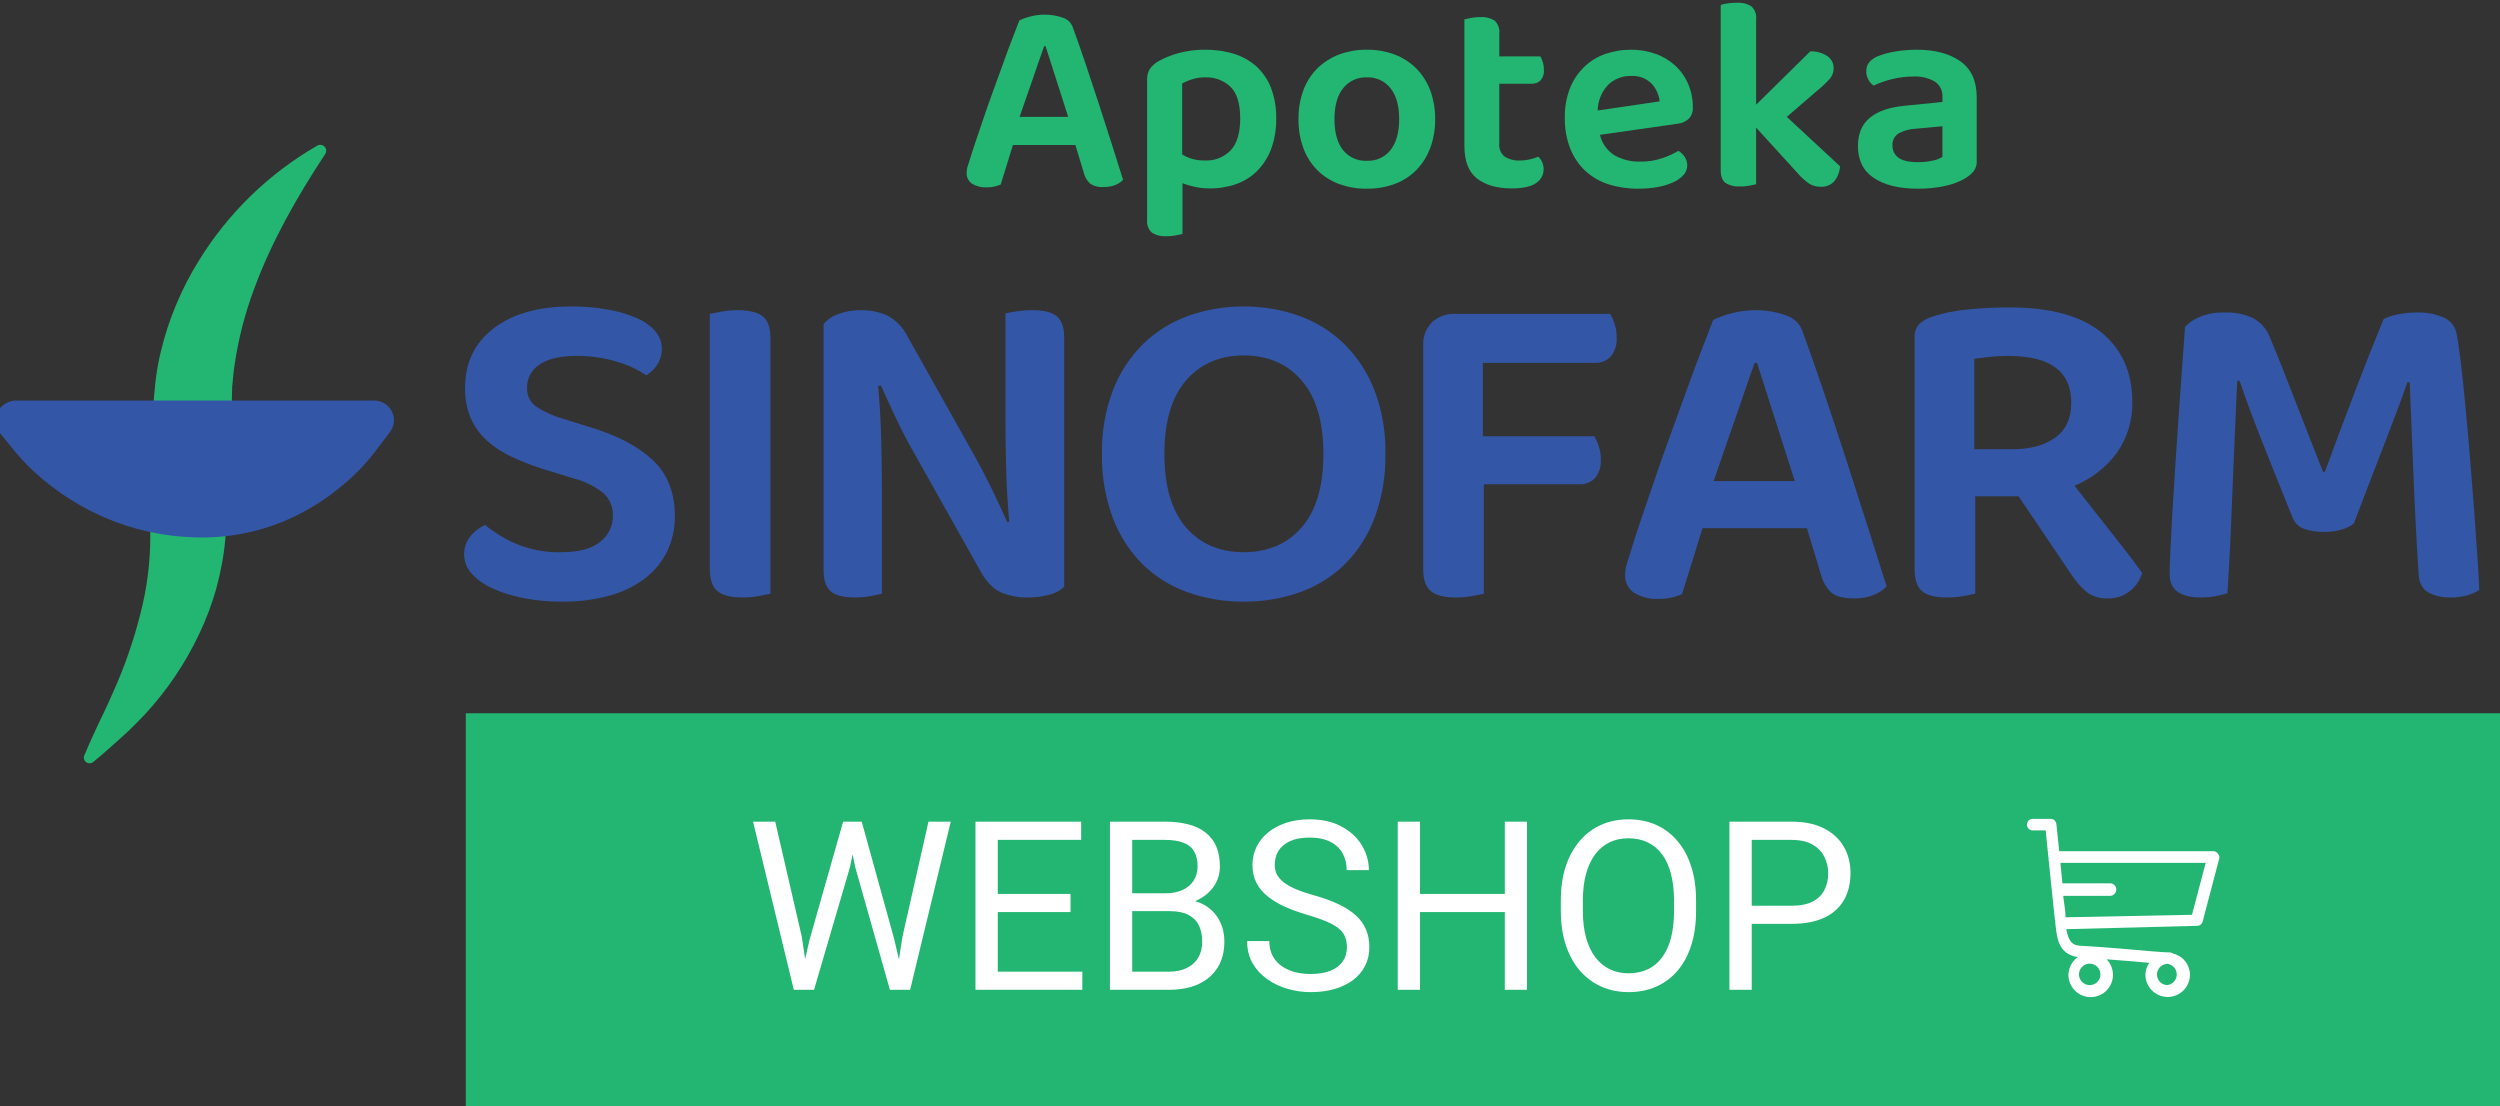 <svg width="687" height="304" viewBox="0 0 687 304" fill="none" xmlns="http://www.w3.org/2000/svg">
<rect x="0" y="0" width="687" height="304" fill="#333333" stroke="none"/>
<g clip-path="url(#clip0_242_22)">
<path fill-rule="evenodd" clip-rule="evenodd" d="M295.52 39.854H278.35C277.79 41.726 277.19 43.678 276.55 45.699C275.92 47.73 275.39 49.394 274.98 50.722C274.85 50.771 274.71 50.821 274.58 50.87C274.44 50.92 274.3 50.959 274.17 51.009C274.03 51.048 273.89 51.098 273.75 51.138C273.61 51.177 273.47 51.217 273.33 51.247C273.15 51.286 272.97 51.326 272.79 51.356C272.61 51.385 272.43 51.415 272.25 51.435C272.07 51.445 271.88 51.465 271.7 51.474C271.52 51.474 271.33 51.484 271.15 51.474C270.8 51.494 270.44 51.494 270.09 51.455C269.73 51.425 269.38 51.365 269.04 51.276C268.69 51.187 268.36 51.078 268.03 50.94C267.7 50.801 267.39 50.632 267.09 50.454C266.85 50.286 266.64 50.097 266.45 49.88C266.26 49.672 266.11 49.434 265.98 49.176C265.85 48.919 265.76 48.651 265.7 48.374C265.64 48.096 265.62 47.809 265.63 47.532C265.63 47.373 265.64 47.224 265.65 47.076C265.66 46.927 265.68 46.779 265.7 46.63C265.72 46.481 265.75 46.333 265.78 46.184C265.82 46.036 265.86 45.887 265.9 45.748C266.08 45.164 266.3 44.49 266.55 43.737C266.96 42.321 267.51 40.607 268.2 38.606C268.89 36.605 269.63 34.435 270.42 32.077C271.21 29.73 272.07 27.293 272.99 24.796C273.91 22.29 274.79 19.853 275.64 17.495C276.48 15.137 277.29 12.938 278.08 10.897C278.87 8.847 279.55 7.083 280.12 5.617C280.35 5.498 280.59 5.389 280.83 5.29C281.07 5.191 281.32 5.092 281.56 5.003C281.81 4.914 282.06 4.834 282.31 4.765C282.56 4.686 282.81 4.617 283.07 4.557C283.39 4.468 283.71 4.389 284.04 4.319C284.36 4.26 284.69 4.2 285.02 4.161C285.35 4.111 285.68 4.082 286.01 4.052C286.35 4.032 286.68 4.022 287.01 4.022C287.43 4.012 287.84 4.032 288.26 4.062C288.67 4.091 289.09 4.141 289.5 4.21C289.91 4.27 290.32 4.359 290.72 4.458C291.12 4.557 291.52 4.676 291.91 4.815C292.23 4.904 292.54 5.033 292.83 5.191C293.12 5.35 293.39 5.538 293.64 5.756C293.88 5.974 294.1 6.221 294.29 6.499C294.48 6.766 294.63 7.054 294.75 7.361C295.77 10.144 296.9 13.344 298.13 16.97C299.35 20.586 300.59 24.321 301.84 28.164C303.09 32.008 304.31 35.782 305.48 39.468C306.66 43.163 307.71 46.482 308.62 49.414C308.48 49.572 308.32 49.711 308.16 49.85C307.99 49.989 307.82 50.117 307.65 50.236C307.47 50.345 307.29 50.454 307.1 50.553C306.91 50.652 306.72 50.741 306.52 50.821C306.27 50.92 306.01 51.009 305.75 51.088C305.49 51.157 305.22 51.217 304.96 51.266C304.69 51.316 304.42 51.346 304.15 51.365C303.88 51.395 303.61 51.395 303.34 51.395C303 51.425 302.67 51.425 302.34 51.395C302.01 51.375 301.68 51.326 301.36 51.237C301.03 51.157 300.72 51.048 300.41 50.92C300.11 50.781 299.82 50.623 299.54 50.444C299.33 50.236 299.13 50.018 298.95 49.79C298.77 49.562 298.61 49.325 298.46 49.067C298.32 48.81 298.19 48.552 298.08 48.285C297.98 48.007 297.89 47.73 297.82 47.452L295.52 39.854ZM286.94 12.68C286.48 13.939 285.98 15.355 285.44 16.93C284.91 18.496 284.34 20.13 283.76 21.824C283.17 23.518 282.57 25.242 281.96 26.985C281.34 28.729 280.76 30.443 280.19 32.107H293.53L287.32 12.68H286.94Z" fill="#23B572"/>
<path fill-rule="evenodd" clip-rule="evenodd" d="M332.46 51.772C332.11 51.782 331.77 51.772 331.42 51.752C331.08 51.742 330.74 51.712 330.39 51.682C330.05 51.643 329.71 51.603 329.37 51.544C329.03 51.494 328.69 51.425 328.36 51.355C328.07 51.296 327.78 51.227 327.49 51.148C327.2 51.078 326.91 50.999 326.63 50.91C326.35 50.831 326.06 50.731 325.78 50.642C325.5 50.543 325.22 50.444 324.95 50.335V64.303C324.49 64.402 323.87 64.531 323.11 64.68C322.89 64.719 322.68 64.759 322.46 64.789C322.25 64.819 322.03 64.838 321.81 64.858C321.6 64.878 321.38 64.888 321.16 64.898C320.94 64.908 320.72 64.908 320.51 64.908C320.16 64.937 319.81 64.927 319.46 64.898C319.12 64.868 318.77 64.819 318.43 64.729C318.1 64.65 317.77 64.541 317.45 64.402C317.12 64.264 316.82 64.105 316.52 63.917C316.28 63.699 316.07 63.451 315.89 63.184C315.71 62.916 315.57 62.629 315.45 62.322C315.34 62.025 315.26 61.708 315.23 61.391C315.19 61.074 315.19 60.747 315.22 60.43V21.943C315.21 21.685 315.22 21.428 315.24 21.17C315.27 20.913 315.31 20.655 315.37 20.407C315.43 20.16 315.51 19.912 315.61 19.674C315.71 19.437 315.82 19.199 315.95 18.981C316.1 18.763 316.26 18.555 316.44 18.357C316.61 18.149 316.8 17.961 317 17.782C317.19 17.604 317.4 17.436 317.62 17.287C317.83 17.128 318.06 16.98 318.29 16.851C318.72 16.613 319.16 16.385 319.61 16.168C320.06 15.95 320.51 15.751 320.97 15.563C321.44 15.375 321.9 15.207 322.37 15.048C322.84 14.89 323.32 14.741 323.8 14.612C324.4 14.444 325.01 14.305 325.63 14.186C326.24 14.057 326.86 13.958 327.48 13.879C328.1 13.8 328.73 13.74 329.35 13.701C329.98 13.671 330.6 13.651 331.23 13.661C331.89 13.661 332.54 13.681 333.2 13.721C333.86 13.76 334.51 13.83 335.16 13.919C335.81 14.018 336.46 14.127 337.1 14.275C337.74 14.414 338.38 14.572 339.01 14.761C339.58 14.929 340.14 15.137 340.68 15.365C341.23 15.593 341.76 15.851 342.28 16.138C342.8 16.425 343.3 16.742 343.78 17.079C344.27 17.426 344.73 17.792 345.18 18.178C345.62 18.585 346.05 19.011 346.44 19.466C346.84 19.922 347.21 20.398 347.55 20.893C347.89 21.388 348.21 21.903 348.49 22.428C348.77 22.963 349.02 23.508 349.24 24.063C349.5 24.747 349.72 25.43 349.91 26.134C350.1 26.827 350.26 27.53 350.38 28.244C350.5 28.957 350.59 29.68 350.64 30.403C350.69 31.116 350.71 31.85 350.7 32.573C350.71 33.276 350.69 33.989 350.64 34.693C350.59 35.406 350.51 36.109 350.39 36.803C350.28 37.506 350.13 38.2 349.95 38.883C349.77 39.577 349.56 40.25 349.31 40.924C349.11 41.479 348.87 42.024 348.61 42.559C348.34 43.093 348.05 43.609 347.73 44.114C347.42 44.619 347.07 45.105 346.7 45.57C346.33 46.036 345.94 46.491 345.52 46.917C345.12 47.324 344.69 47.7 344.25 48.057C343.8 48.423 343.34 48.75 342.85 49.057C342.37 49.364 341.87 49.642 341.36 49.889C340.84 50.147 340.31 50.365 339.77 50.563C339.19 50.771 338.59 50.949 337.99 51.108C337.39 51.257 336.78 51.385 336.17 51.484C335.56 51.593 334.94 51.663 334.32 51.712C333.7 51.762 333.08 51.782 332.46 51.772ZM332.99 44.005C333.65 43.896 334.29 43.718 334.91 43.48C335.53 43.242 336.12 42.935 336.67 42.568C337.23 42.202 337.74 41.776 338.2 41.3C339.93 39.428 340.8 36.516 340.81 32.573C340.81 28.471 339.91 25.559 338.12 23.835C337.67 23.409 337.17 23.023 336.63 22.686C336.1 22.359 335.53 22.072 334.94 21.854C334.35 21.636 333.73 21.468 333.11 21.368C332.49 21.269 331.86 21.23 331.22 21.259C330.92 21.25 330.61 21.259 330.3 21.279C329.99 21.299 329.69 21.329 329.38 21.368C329.08 21.418 328.78 21.477 328.48 21.547C328.18 21.616 327.88 21.695 327.59 21.785C327.35 21.864 327.12 21.943 326.89 22.032C326.66 22.121 326.43 22.21 326.2 22.3C325.97 22.399 325.75 22.498 325.53 22.597C325.3 22.706 325.08 22.815 324.86 22.924V42.44C325.08 42.568 325.29 42.697 325.51 42.806C325.73 42.925 325.96 43.034 326.19 43.133C326.41 43.232 326.65 43.331 326.88 43.42C327.11 43.5 327.35 43.579 327.59 43.648C327.87 43.727 328.15 43.797 328.43 43.856C328.71 43.916 328.99 43.965 329.28 44.005C329.56 44.044 329.85 44.074 330.14 44.084C330.42 44.104 330.71 44.114 331 44.104C331.66 44.144 332.33 44.104 332.99 44.005Z" fill="#23B572"/>
<path fill-rule="evenodd" clip-rule="evenodd" d="M394.38 32.721C394.39 33.395 394.37 34.069 394.32 34.742C394.26 35.416 394.18 36.08 394.07 36.743C393.96 37.407 393.81 38.071 393.64 38.725C393.47 39.379 393.27 40.023 393.04 40.657C392.83 41.211 392.59 41.766 392.33 42.301C392.07 42.836 391.77 43.361 391.46 43.866C391.14 44.371 390.79 44.867 390.42 45.332C390.05 45.808 389.66 46.254 389.24 46.69C388.83 47.106 388.39 47.502 387.94 47.878C387.48 48.255 387 48.602 386.5 48.928C386.01 49.245 385.5 49.543 384.97 49.81C384.44 50.078 383.9 50.315 383.34 50.523C382.73 50.751 382.1 50.949 381.46 51.118C380.83 51.296 380.18 51.435 379.54 51.544C378.89 51.653 378.23 51.742 377.58 51.791C376.92 51.841 376.26 51.861 375.6 51.851C374.94 51.861 374.29 51.841 373.63 51.791C372.97 51.742 372.32 51.653 371.67 51.544C371.02 51.435 370.38 51.296 369.74 51.118C369.11 50.949 368.48 50.751 367.86 50.523C367.31 50.315 366.77 50.078 366.24 49.81C365.71 49.553 365.2 49.255 364.71 48.938C364.21 48.621 363.73 48.275 363.27 47.908C362.82 47.532 362.38 47.145 361.96 46.729C361.54 46.303 361.15 45.848 360.78 45.382C360.41 44.916 360.06 44.431 359.74 43.926C359.43 43.42 359.13 42.905 358.87 42.37C358.61 41.835 358.37 41.291 358.17 40.726C357.94 40.092 357.73 39.438 357.56 38.784C357.39 38.12 357.24 37.457 357.13 36.783C357.02 36.109 356.94 35.436 356.89 34.762C356.84 34.079 356.82 33.395 356.83 32.721C356.82 32.048 356.84 31.374 356.89 30.701C356.94 30.027 357.02 29.353 357.14 28.689C357.25 28.026 357.39 27.372 357.56 26.718C357.74 26.064 357.94 25.42 358.17 24.786C358.37 24.222 358.61 23.677 358.88 23.142C359.14 22.607 359.44 22.082 359.76 21.586C360.08 21.081 360.43 20.596 360.8 20.12C361.18 19.655 361.58 19.209 362 18.793C362.42 18.377 362.87 17.98 363.33 17.614C363.79 17.247 364.27 16.901 364.77 16.584C365.27 16.267 365.79 15.969 366.31 15.702C366.84 15.434 367.39 15.197 367.94 14.989C368.55 14.761 369.17 14.563 369.8 14.394C370.43 14.226 371.07 14.087 371.71 13.968C372.35 13.859 373 13.78 373.65 13.73C374.3 13.681 374.95 13.651 375.6 13.661C376.25 13.651 376.91 13.681 377.56 13.73C378.21 13.78 378.85 13.859 379.5 13.968C380.14 14.087 380.78 14.226 381.41 14.394C382.03 14.563 382.66 14.761 383.27 14.989C383.82 15.207 384.37 15.444 384.9 15.712C385.43 15.979 385.94 16.276 386.44 16.593C386.94 16.921 387.42 17.267 387.88 17.634C388.35 18.01 388.79 18.406 389.21 18.823C389.63 19.258 390.03 19.704 390.4 20.18C390.77 20.645 391.12 21.141 391.44 21.646C391.77 22.151 392.06 22.676 392.33 23.211C392.59 23.746 392.83 24.301 393.04 24.866C393.27 25.49 393.47 26.124 393.64 26.777C393.81 27.421 393.95 28.075 394.07 28.729C394.18 29.393 394.26 30.056 394.31 30.72C394.37 31.384 394.39 32.048 394.38 32.721ZM373.75 21.398C373.14 21.517 372.54 21.715 371.98 21.973C371.41 22.23 370.88 22.557 370.39 22.944C369.91 23.33 369.47 23.766 369.09 24.251C367.5 26.252 366.71 29.076 366.71 32.721C366.71 36.416 367.49 39.25 369.05 41.221C369.44 41.707 369.88 42.152 370.37 42.529C370.86 42.915 371.39 43.232 371.96 43.49C372.53 43.747 373.13 43.936 373.74 44.054C374.35 44.173 374.98 44.213 375.6 44.183C376.23 44.213 376.85 44.163 377.47 44.045C378.08 43.936 378.68 43.737 379.25 43.48C379.82 43.222 380.35 42.895 380.84 42.509C381.33 42.123 381.77 41.677 382.15 41.182C383.71 39.19 384.49 36.367 384.49 32.721C384.49 29.076 383.7 26.252 382.12 24.251C381.74 23.766 381.3 23.33 380.81 22.944C380.32 22.557 379.79 22.23 379.23 21.973C378.66 21.715 378.07 21.517 377.46 21.398C376.85 21.279 376.22 21.23 375.6 21.259C374.98 21.23 374.36 21.279 373.75 21.398Z" fill="#23B572"/>
<path d="M413.5 43.044C413.81 43.232 414.13 43.41 414.47 43.549C414.8 43.688 415.15 43.807 415.5 43.896C415.86 43.985 416.22 44.054 416.58 44.084C416.94 44.124 417.31 44.124 417.67 44.104C417.9 44.104 418.12 44.104 418.34 44.084C418.56 44.074 418.78 44.054 419 44.025C419.23 44.005 419.45 43.975 419.66 43.935C419.88 43.896 420.1 43.856 420.32 43.807C420.52 43.757 420.73 43.708 420.93 43.658C421.14 43.599 421.34 43.539 421.54 43.48C421.74 43.41 421.94 43.351 422.14 43.272C422.34 43.203 422.54 43.123 422.73 43.044C422.84 43.153 422.94 43.262 423.04 43.381C423.13 43.5 423.23 43.618 423.31 43.747C423.4 43.866 423.48 43.995 423.56 44.124C423.63 44.263 423.7 44.391 423.77 44.53C423.84 44.688 423.9 44.847 423.96 45.015C424.01 45.174 424.06 45.342 424.09 45.511C424.13 45.679 424.15 45.847 424.17 46.026C424.19 46.194 424.19 46.373 424.19 46.541C424.19 46.917 424.14 47.284 424.05 47.641C423.95 48.007 423.82 48.354 423.64 48.681C423.46 49.008 423.24 49.305 422.98 49.582C422.72 49.85 422.43 50.097 422.12 50.295C420.74 51.276 418.52 51.772 415.45 51.772C411.41 51.772 408.23 50.88 405.91 49.077C403.59 47.284 402.42 44.312 402.42 40.161V5.31C402.83 5.211 403.43 5.082 404.22 4.933C404.44 4.894 404.65 4.864 404.86 4.834C405.08 4.805 405.29 4.775 405.51 4.755C405.72 4.735 405.93 4.725 406.15 4.716C406.37 4.706 406.58 4.706 406.8 4.706C407.14 4.676 407.49 4.676 407.83 4.706C408.18 4.735 408.52 4.795 408.85 4.884C409.19 4.963 409.51 5.072 409.83 5.211C410.15 5.35 410.45 5.508 410.74 5.696C410.98 5.924 411.18 6.172 411.36 6.439C411.53 6.707 411.68 6.994 411.78 7.301C411.89 7.598 411.97 7.915 412.01 8.232C412.04 8.549 412.04 8.866 412.01 9.193V15.494H423.27C423.34 15.613 423.41 15.742 423.48 15.87C423.54 15.999 423.61 16.128 423.66 16.267C423.72 16.395 423.78 16.534 423.82 16.673C423.87 16.811 423.92 16.95 423.96 17.089C424.01 17.257 424.06 17.436 424.09 17.604C424.13 17.782 424.17 17.961 424.19 18.139C424.22 18.317 424.24 18.495 424.25 18.674C424.26 18.852 424.27 19.03 424.26 19.209C424.29 19.466 424.28 19.724 424.26 19.982C424.23 20.239 424.17 20.497 424.1 20.744C424.02 20.992 423.91 21.23 423.79 21.458C423.66 21.686 423.51 21.893 423.34 22.092C423.18 22.25 423.01 22.389 422.82 22.508C422.63 22.627 422.42 22.726 422.21 22.805C422 22.874 421.79 22.934 421.56 22.973C421.34 23.003 421.12 23.013 420.89 23.003H412V39.557C411.97 39.884 411.98 40.211 412.03 40.538C412.08 40.864 412.18 41.181 412.31 41.489C412.44 41.786 412.6 42.073 412.8 42.341C413 42.598 413.24 42.836 413.5 43.044Z" fill="#23B572"/>
<path fill-rule="evenodd" clip-rule="evenodd" d="M439.67 37.05C439.8 37.615 439.98 38.18 440.22 38.715C440.46 39.25 440.76 39.765 441.1 40.25C441.44 40.726 441.83 41.172 442.26 41.578C442.68 41.984 443.15 42.35 443.65 42.667C444.2 42.975 444.76 43.242 445.34 43.47C445.93 43.698 446.52 43.886 447.13 44.035C447.74 44.173 448.36 44.282 448.98 44.352C449.6 44.411 450.23 44.431 450.85 44.411C451.36 44.421 451.86 44.401 452.36 44.361C452.87 44.322 453.37 44.272 453.87 44.193C454.36 44.104 454.86 44.005 455.35 43.886C455.84 43.767 456.32 43.628 456.8 43.46C457.18 43.341 457.56 43.202 457.94 43.054C458.32 42.905 458.69 42.747 459.06 42.578C459.42 42.41 459.79 42.232 460.14 42.043C460.5 41.855 460.86 41.657 461.2 41.449C461.38 41.548 461.55 41.667 461.72 41.786C461.88 41.905 462.04 42.043 462.19 42.182C462.33 42.321 462.47 42.469 462.6 42.628C462.73 42.786 462.86 42.945 462.96 43.123C463.08 43.292 463.18 43.47 463.26 43.648C463.35 43.827 463.42 44.015 463.48 44.213C463.54 44.401 463.58 44.599 463.61 44.797C463.64 44.995 463.65 45.194 463.65 45.402C463.66 45.649 463.63 45.887 463.59 46.135C463.55 46.373 463.48 46.61 463.39 46.848C463.3 47.076 463.19 47.294 463.06 47.502C462.94 47.71 462.79 47.908 462.62 48.096C462.42 48.314 462.21 48.512 461.99 48.711C461.78 48.899 461.55 49.077 461.31 49.245C461.07 49.414 460.82 49.572 460.57 49.721C460.31 49.86 460.05 49.988 459.78 50.107C459.45 50.256 459.1 50.395 458.75 50.523C458.41 50.652 458.05 50.771 457.7 50.88C457.34 50.989 456.98 51.088 456.62 51.177C456.26 51.257 455.9 51.336 455.53 51.395C455.1 51.474 454.66 51.544 454.22 51.603C453.78 51.653 453.34 51.702 452.9 51.742C452.46 51.782 452.01 51.811 451.57 51.831C451.13 51.841 450.69 51.851 450.24 51.851C449.55 51.861 448.85 51.841 448.15 51.791C447.46 51.742 446.76 51.672 446.08 51.574C445.39 51.465 444.7 51.336 444.02 51.187C443.34 51.029 442.67 50.84 442 50.632C441.41 50.454 440.84 50.236 440.27 49.988C439.7 49.731 439.15 49.453 438.62 49.146C438.08 48.839 437.57 48.492 437.07 48.136C436.57 47.769 436.1 47.373 435.64 46.957C435.19 46.531 434.77 46.075 434.36 45.6C433.96 45.134 433.59 44.639 433.24 44.124C432.89 43.609 432.57 43.074 432.28 42.529C431.99 41.984 431.73 41.419 431.51 40.845C431.24 40.171 431.02 39.478 430.82 38.784C430.63 38.081 430.47 37.377 430.34 36.664C430.22 35.951 430.13 35.228 430.07 34.505C430.02 33.791 430 33.068 430.01 32.335C430 31.642 430.02 30.948 430.07 30.245C430.12 29.551 430.21 28.858 430.33 28.174C430.46 27.481 430.61 26.807 430.8 26.134C430.99 25.46 431.21 24.796 431.47 24.142C431.69 23.597 431.94 23.062 432.22 22.537C432.49 22.012 432.8 21.507 433.13 21.012C433.46 20.526 433.82 20.051 434.2 19.595C434.58 19.149 434.99 18.713 435.41 18.297C435.83 17.911 436.26 17.544 436.71 17.198C437.16 16.851 437.63 16.534 438.12 16.237C438.6 15.95 439.1 15.682 439.62 15.444C440.13 15.197 440.66 14.989 441.2 14.8C441.76 14.612 442.33 14.444 442.9 14.295C443.47 14.156 444.05 14.038 444.64 13.938C445.22 13.849 445.81 13.77 446.4 13.73C446.99 13.681 447.58 13.661 448.17 13.661C448.76 13.661 449.35 13.681 449.93 13.721C450.52 13.77 451.1 13.839 451.68 13.938C452.26 14.038 452.83 14.166 453.4 14.315C453.96 14.464 454.52 14.642 455.07 14.84C455.57 15.018 456.06 15.226 456.53 15.454C457.01 15.682 457.47 15.93 457.92 16.207C458.37 16.485 458.81 16.782 459.23 17.099C459.65 17.416 460.05 17.753 460.44 18.109C460.81 18.466 461.17 18.832 461.5 19.219C461.84 19.615 462.15 20.011 462.44 20.437C462.74 20.853 463.01 21.289 463.26 21.745C463.5 22.191 463.73 22.646 463.93 23.122C464.14 23.617 464.33 24.132 464.49 24.648C464.65 25.163 464.78 25.698 464.89 26.223C464.99 26.758 465.07 27.293 465.12 27.837C465.17 28.372 465.2 28.917 465.19 29.462C465.21 29.749 465.21 30.037 465.17 30.324C465.13 30.611 465.06 30.889 464.97 31.166C464.87 31.443 464.75 31.701 464.6 31.949C464.45 32.196 464.27 32.434 464.07 32.642C463.86 32.83 463.63 33.009 463.39 33.157C463.15 33.316 462.9 33.454 462.63 33.563C462.37 33.682 462.1 33.781 461.82 33.851C461.54 33.93 461.26 33.98 460.97 34.009L439.67 37.05ZM446.45 21.002C445.88 21.101 445.32 21.259 444.78 21.477C444.24 21.685 443.72 21.953 443.24 22.26C442.75 22.577 442.3 22.944 441.89 23.34C441.45 23.815 441.05 24.331 440.7 24.875C440.35 25.42 440.05 25.995 439.81 26.589C439.57 27.194 439.38 27.808 439.25 28.442C439.13 29.076 439.06 29.72 439.05 30.364L456.07 27.857C456.02 27.411 455.94 26.956 455.82 26.52C455.7 26.074 455.55 25.648 455.36 25.232C455.17 24.816 454.95 24.42 454.69 24.033C454.44 23.657 454.16 23.3 453.85 22.963C453.48 22.597 453.07 22.28 452.63 22.002C452.19 21.715 451.73 21.487 451.24 21.309C450.75 21.131 450.25 21.002 449.73 20.933C449.22 20.853 448.69 20.843 448.17 20.873C447.6 20.863 447.02 20.903 446.45 21.002Z" fill="#23B572"/>
<path d="M480.74 51.019C480.53 51.058 480.31 51.088 480.1 51.118C479.88 51.148 479.66 51.177 479.45 51.197C479.23 51.207 479.01 51.227 478.79 51.237C478.58 51.247 478.36 51.247 478.14 51.247C477.79 51.266 477.44 51.266 477.1 51.237C476.75 51.207 476.4 51.148 476.07 51.068C475.73 50.979 475.4 50.87 475.08 50.731C474.76 50.603 474.45 50.434 474.15 50.256C473.29 49.592 472.85 48.433 472.85 46.759V1.367C473 1.318 473.15 1.268 473.3 1.228C473.44 1.189 473.59 1.149 473.74 1.11C473.89 1.08 474.04 1.05 474.2 1.02C474.35 0.991 474.5 0.971 474.65 0.951C474.87 0.911 475.09 0.882 475.31 0.862C475.53 0.832 475.75 0.812 475.97 0.802C476.19 0.783 476.41 0.773 476.63 0.763C476.85 0.763 477.08 0.753 477.3 0.753C477.64 0.733 477.99 0.733 478.34 0.763C478.69 0.793 479.03 0.852 479.37 0.931C479.71 1.02 480.04 1.129 480.36 1.268C480.68 1.397 480.99 1.565 481.28 1.744C481.52 1.971 481.73 2.219 481.91 2.487C482.09 2.754 482.24 3.041 482.35 3.339C482.46 3.646 482.54 3.953 482.58 4.28C482.62 4.597 482.62 4.924 482.58 5.241V28.779L497.45 14.117C497.86 14.097 498.27 14.107 498.68 14.156C499.09 14.206 499.5 14.275 499.89 14.384C500.29 14.493 500.68 14.642 501.05 14.81C501.42 14.979 501.78 15.177 502.13 15.405C502.4 15.583 502.64 15.791 502.86 16.039C503.08 16.276 503.27 16.534 503.42 16.821C503.58 17.109 503.69 17.406 503.77 17.723C503.85 18.03 503.89 18.357 503.89 18.674C503.89 18.951 503.87 19.229 503.83 19.496C503.78 19.773 503.71 20.041 503.61 20.299C503.52 20.556 503.4 20.804 503.26 21.041C503.12 21.279 502.96 21.507 502.78 21.715C502.51 22.003 502.23 22.3 501.95 22.577C501.67 22.864 501.39 23.142 501.1 23.419C500.81 23.687 500.51 23.954 500.21 24.212C499.91 24.479 499.6 24.737 499.29 24.984L491.01 32.117L505.65 45.699C505.63 46.075 505.57 46.452 505.49 46.818C505.41 47.185 505.3 47.541 505.17 47.888C505.03 48.245 504.87 48.582 504.68 48.909C504.49 49.236 504.28 49.543 504.04 49.84C503.81 50.087 503.54 50.315 503.25 50.514C502.97 50.712 502.66 50.87 502.33 50.999C502.01 51.128 501.67 51.217 501.33 51.276C500.98 51.326 500.63 51.346 500.29 51.316C500.01 51.326 499.74 51.316 499.47 51.276C499.2 51.247 498.94 51.197 498.68 51.118C498.41 51.048 498.16 50.959 497.91 50.86C497.66 50.751 497.42 50.623 497.19 50.484C496.88 50.276 496.59 50.058 496.3 49.83C496.01 49.592 495.73 49.354 495.46 49.107C495.19 48.859 494.92 48.611 494.67 48.344C494.41 48.077 494.17 47.809 493.93 47.522L482.58 35.069V50.632C482.12 50.741 481.51 50.86 480.74 51.019Z" fill="#23B572"/>
<path fill-rule="evenodd" clip-rule="evenodd" d="M526.73 13.661C531.73 13.661 535.73 14.731 538.72 16.851C541.71 18.981 543.2 22.27 543.2 26.718V44.252C543.22 44.51 543.21 44.768 543.17 45.025C543.14 45.283 543.09 45.54 543.01 45.778C542.93 46.026 542.83 46.264 542.71 46.491C542.59 46.719 542.44 46.937 542.28 47.145C542.12 47.324 541.95 47.512 541.77 47.68C541.59 47.858 541.4 48.017 541.21 48.185C541.02 48.344 540.82 48.492 540.61 48.631C540.41 48.78 540.2 48.909 539.98 49.037C539.56 49.275 539.13 49.503 538.69 49.711C538.25 49.919 537.8 50.107 537.34 50.276C536.89 50.454 536.43 50.603 535.96 50.741C535.49 50.88 535.02 50.989 534.54 51.088C533.93 51.227 533.31 51.346 532.68 51.435C532.06 51.534 531.44 51.623 530.81 51.682C530.18 51.742 529.55 51.791 528.92 51.821C528.29 51.851 527.66 51.861 527.03 51.851C521.92 51.851 517.9 50.88 514.96 48.928C512.02 46.977 510.56 44.054 510.56 40.161C510.56 36.773 511.64 34.178 513.81 32.375C515.98 30.581 519.14 29.482 523.28 29.076L533.78 28.016V26.649C533.8 26.233 533.78 25.817 533.7 25.41C533.62 25.004 533.48 24.608 533.3 24.241C533.12 23.865 532.88 23.518 532.61 23.211C532.33 22.894 532.02 22.627 531.67 22.399C531.22 22.141 530.75 21.923 530.27 21.735C529.79 21.557 529.3 21.408 528.8 21.289C528.3 21.17 527.79 21.091 527.28 21.051C526.76 21.002 526.25 21.002 525.73 21.032C525.24 21.032 524.75 21.041 524.26 21.071C523.77 21.101 523.28 21.151 522.8 21.21C522.31 21.269 521.83 21.339 521.34 21.428C520.86 21.527 520.38 21.626 519.91 21.745C519.47 21.854 519.04 21.973 518.61 22.102C518.18 22.23 517.76 22.369 517.33 22.518C516.91 22.666 516.49 22.825 516.08 22.993C515.66 23.162 515.25 23.34 514.85 23.528C514.7 23.419 514.56 23.31 514.43 23.181C514.3 23.062 514.17 22.934 514.05 22.795C513.93 22.656 513.82 22.518 513.72 22.369C513.61 22.21 513.52 22.062 513.43 21.903C513.34 21.735 513.25 21.557 513.18 21.378C513.11 21.19 513.05 21.012 513 20.814C512.95 20.625 512.91 20.437 512.89 20.249C512.87 20.051 512.86 19.853 512.86 19.665C512.85 19.447 512.86 19.229 512.88 19.011C512.91 18.793 512.95 18.575 513.01 18.367C513.08 18.159 513.16 17.951 513.25 17.753C513.35 17.564 513.46 17.376 513.59 17.198C513.74 17.009 513.91 16.831 514.09 16.663C514.27 16.504 514.46 16.346 514.65 16.207C514.85 16.058 515.06 15.93 515.27 15.811C515.48 15.692 515.7 15.583 515.92 15.484C516.33 15.325 516.74 15.177 517.16 15.038C517.57 14.899 517.99 14.771 518.41 14.662C518.84 14.543 519.26 14.444 519.69 14.355C520.12 14.265 520.55 14.186 520.98 14.117C521.46 14.047 521.93 13.978 522.41 13.919C522.89 13.859 523.36 13.82 523.84 13.78C524.32 13.74 524.8 13.711 525.28 13.691C525.76 13.671 526.24 13.661 526.73 13.661ZM527.03 44.56C527.37 44.569 527.71 44.56 528.05 44.54C528.4 44.53 528.74 44.5 529.07 44.471C529.41 44.431 529.75 44.391 530.09 44.332C530.43 44.282 530.76 44.213 531.09 44.144C531.33 44.104 531.57 44.054 531.8 43.985C532.03 43.926 532.26 43.846 532.48 43.757C532.71 43.678 532.93 43.579 533.14 43.47C533.36 43.361 533.57 43.242 533.78 43.123V34.693L526.34 35.376C525.93 35.396 525.53 35.436 525.12 35.505C524.72 35.574 524.32 35.664 523.93 35.773C523.53 35.882 523.15 36.02 522.77 36.179C522.39 36.327 522.02 36.506 521.67 36.704C521.4 36.882 521.16 37.08 520.95 37.318C520.74 37.556 520.56 37.823 520.42 38.101C520.28 38.388 520.18 38.685 520.12 38.992C520.05 39.299 520.03 39.616 520.06 39.933C520.04 40.26 520.07 40.587 520.13 40.914C520.2 41.231 520.31 41.548 520.45 41.845C520.59 42.142 520.77 42.42 520.98 42.677C521.2 42.925 521.44 43.153 521.71 43.351C522.8 44.154 524.58 44.56 527.03 44.56Z" fill="#23B572"/>
<path d="M154.06 151.748C159.02 151.748 162.65 150.797 164.96 148.885C165.5 148.469 166 147.984 166.43 147.449C166.86 146.904 167.23 146.33 167.53 145.705C167.83 145.081 168.06 144.437 168.21 143.764C168.35 143.09 168.42 142.407 168.42 141.723C168.44 141.129 168.4 140.544 168.29 139.96C168.19 139.385 168.02 138.82 167.78 138.276C167.55 137.731 167.26 137.216 166.91 136.74C166.57 136.265 166.17 135.829 165.72 135.432C165.12 134.967 164.49 134.531 163.84 134.125C163.19 133.719 162.52 133.352 161.83 133.015C161.15 132.678 160.44 132.381 159.72 132.114C159 131.856 158.27 131.628 157.52 131.44L149.32 128.904C148.57 128.666 147.82 128.419 147.07 128.161C146.32 127.903 145.58 127.626 144.84 127.349C144.1 127.061 143.37 126.764 142.65 126.447C141.92 126.14 141.2 125.813 140.48 125.476C139.87 125.179 139.26 124.872 138.66 124.535C138.07 124.208 137.49 123.852 136.92 123.475C136.35 123.099 135.8 122.693 135.26 122.277C134.72 121.86 134.2 121.425 133.69 120.969C133.23 120.543 132.79 120.087 132.37 119.622C131.95 119.146 131.56 118.651 131.19 118.145C130.83 117.63 130.49 117.105 130.18 116.56C129.87 116.006 129.59 115.451 129.34 114.876C129.07 114.213 128.83 113.549 128.63 112.865C128.43 112.182 128.26 111.488 128.13 110.795C128.01 110.101 127.91 109.398 127.86 108.685C127.8 107.981 127.78 107.268 127.8 106.565C127.8 99.709 130.4 94.271 135.62 90.249C140.83 86.227 147.96 84.216 157.01 84.216C157.85 84.216 158.68 84.225 159.51 84.255C160.34 84.295 161.17 84.344 162 84.414C162.83 84.483 163.65 84.562 164.48 84.671C165.3 84.78 166.13 84.899 166.94 85.048C167.62 85.157 168.29 85.295 168.96 85.444C169.63 85.603 170.29 85.771 170.95 85.959C171.61 86.147 172.26 86.365 172.91 86.593C173.55 86.821 174.19 87.069 174.82 87.326C175.32 87.534 175.8 87.762 176.27 88.01C176.74 88.267 177.19 88.545 177.62 88.852C178.06 89.159 178.48 89.486 178.88 89.833C179.28 90.179 179.66 90.556 180.01 90.952C180.31 91.279 180.57 91.636 180.8 92.012C181.03 92.388 181.23 92.785 181.39 93.191C181.55 93.607 181.66 94.033 181.74 94.459C181.83 94.895 181.87 95.331 181.87 95.776C181.88 96.153 181.86 96.539 181.81 96.926C181.76 97.302 181.69 97.679 181.58 98.055C181.48 98.422 181.35 98.788 181.19 99.135C181.04 99.492 180.86 99.828 180.65 100.155C180.45 100.452 180.24 100.74 180.02 101.017C179.79 101.285 179.55 101.552 179.3 101.8C179.05 102.057 178.78 102.285 178.5 102.513C178.23 102.731 177.94 102.939 177.64 103.137C177.01 102.721 176.37 102.335 175.72 101.968C175.06 101.611 174.39 101.265 173.71 100.958C173.03 100.641 172.34 100.353 171.64 100.096C170.93 99.828 170.22 99.6 169.5 99.392C168.6 99.115 167.7 98.877 166.78 98.679C165.87 98.471 164.95 98.313 164.02 98.174C163.09 98.045 162.16 97.946 161.23 97.887C160.29 97.817 159.35 97.797 158.42 97.807C153.98 97.807 150.6 98.59 148.3 100.155C147.76 100.492 147.26 100.898 146.83 101.364C146.39 101.829 146.02 102.345 145.71 102.909C145.41 103.464 145.18 104.058 145.04 104.682C144.89 105.297 144.82 105.931 144.84 106.565C144.81 107.05 144.84 107.536 144.94 108.011C145.03 108.487 145.18 108.952 145.39 109.398C145.59 109.834 145.85 110.25 146.16 110.626C146.46 111.003 146.82 111.35 147.21 111.637C147.78 112.023 148.37 112.38 148.97 112.717C149.58 113.054 150.19 113.361 150.82 113.648C151.45 113.935 152.09 114.193 152.74 114.431C153.38 114.668 154.04 114.886 154.71 115.065L162.01 117.353C169.44 119.552 175.21 122.564 179.31 126.368C183.41 130.172 185.46 135.333 185.46 141.842C185.47 142.664 185.43 143.486 185.35 144.299C185.27 145.111 185.14 145.923 184.97 146.716C184.79 147.518 184.58 148.311 184.32 149.084C184.06 149.856 183.75 150.619 183.4 151.362C183.06 152.085 182.68 152.789 182.25 153.462C181.82 154.146 181.36 154.79 180.86 155.414C180.36 156.038 179.82 156.642 179.25 157.197C178.68 157.762 178.08 158.297 177.45 158.792C176.73 159.347 175.98 159.862 175.2 160.337C174.43 160.823 173.63 161.269 172.82 161.675C172 162.081 171.16 162.438 170.31 162.765C169.46 163.091 168.59 163.369 167.71 163.616C166.63 163.914 165.55 164.171 164.45 164.399C163.35 164.617 162.25 164.795 161.14 164.944C160.03 165.083 158.92 165.192 157.8 165.251C156.69 165.32 155.57 165.34 154.45 165.33C153.54 165.33 152.63 165.32 151.73 165.281C150.82 165.241 149.91 165.182 149.01 165.093C148.11 165.013 147.2 164.904 146.31 164.776C145.41 164.637 144.51 164.488 143.62 164.31C142.89 164.171 142.16 164.003 141.43 163.825C140.71 163.636 139.99 163.428 139.28 163.2C138.57 162.973 137.86 162.725 137.17 162.457C136.47 162.19 135.78 161.893 135.1 161.586C134.57 161.348 134.05 161.08 133.55 160.793C133.05 160.506 132.57 160.189 132.1 159.842C131.63 159.505 131.18 159.139 130.75 158.752C130.32 158.366 129.91 157.95 129.53 157.524C129.22 157.167 128.93 156.791 128.69 156.395C128.44 155.988 128.23 155.572 128.06 155.127C127.9 154.691 127.77 154.235 127.68 153.779C127.59 153.314 127.55 152.848 127.54 152.382C127.53 151.927 127.56 151.481 127.63 151.035C127.7 150.589 127.81 150.144 127.96 149.718C128.1 149.292 128.29 148.885 128.51 148.489C128.73 148.093 128.99 147.716 129.27 147.37C129.54 147.033 129.83 146.716 130.14 146.419C130.44 146.122 130.76 145.834 131.1 145.577C131.44 145.309 131.8 145.071 132.17 144.854C132.54 144.626 132.92 144.428 133.31 144.259C133.94 144.784 134.6 145.289 135.27 145.775C135.95 146.25 136.64 146.706 137.34 147.132C138.05 147.568 138.78 147.974 139.51 148.351C140.25 148.727 141 149.074 141.76 149.401C142.73 149.807 143.72 150.163 144.73 150.471C145.73 150.778 146.76 151.025 147.79 151.223C148.82 151.422 149.86 151.56 150.91 151.649C151.96 151.739 153.01 151.768 154.06 151.748Z" fill="#3356A6"/>
<path d="M204.03 164.181C200.78 164.181 198.48 163.587 197.11 162.408C195.75 161.219 195.06 159.238 195.06 156.444V86.246C195.83 86.078 196.94 85.87 198.39 85.612C198.75 85.553 199.11 85.493 199.48 85.454C199.84 85.404 200.2 85.365 200.56 85.335C200.93 85.295 201.29 85.276 201.66 85.256C202.02 85.246 202.39 85.236 202.75 85.236C205.83 85.236 208.09 85.791 209.54 86.88C210.99 87.98 211.72 90.021 211.72 92.983V163.171C210.95 163.339 209.86 163.547 208.45 163.805C208.09 163.864 207.72 163.924 207.35 163.973C206.99 164.023 206.62 164.062 206.25 164.092C205.88 164.122 205.51 164.151 205.14 164.161C204.77 164.181 204.4 164.181 204.03 164.181Z" fill="#3356A6"/>
<path d="M234.91 164.181C231.75 164.181 229.53 163.616 228.25 162.467C226.97 161.328 226.32 159.406 226.32 156.692V89.04C226.6 88.723 226.89 88.416 227.21 88.138C227.52 87.851 227.86 87.594 228.21 87.356C228.56 87.128 228.93 86.91 229.31 86.732C229.69 86.544 230.08 86.385 230.49 86.246C230.97 86.078 231.47 85.929 231.97 85.801C232.47 85.662 232.98 85.563 233.49 85.474C233.99 85.385 234.51 85.325 235.02 85.285C235.54 85.246 236.06 85.226 236.57 85.236C237.18 85.226 237.79 85.246 238.4 85.305C239 85.355 239.61 85.444 240.2 85.563C240.8 85.672 241.39 85.82 241.97 85.999C242.55 86.187 243.13 86.395 243.69 86.633C244.28 86.94 244.85 87.287 245.39 87.683C245.94 88.079 246.44 88.515 246.92 88.99C247.39 89.466 247.82 89.971 248.22 90.516C248.61 91.051 248.96 91.626 249.26 92.22L267.71 125.09C269.42 128.141 271.06 131.291 272.64 134.551C274.22 137.8 275.61 140.792 276.81 143.496L277.32 143.368C276.89 138.375 276.62 133.53 276.49 128.835C276.36 124.139 276.3 119.503 276.3 114.936V86.127C276.98 85.959 278.03 85.761 279.44 85.553C279.79 85.503 280.15 85.454 280.5 85.414C280.86 85.375 281.22 85.345 281.58 85.315C281.93 85.285 282.29 85.266 282.65 85.256C283.01 85.246 283.37 85.236 283.73 85.236C286.89 85.236 289.13 85.811 290.45 86.95C291.78 88.089 292.44 90.021 292.44 92.725V161.269C292.16 161.526 291.86 161.764 291.54 161.992C291.23 162.21 290.9 162.408 290.56 162.596C290.22 162.774 289.86 162.933 289.5 163.072C289.14 163.21 288.78 163.329 288.4 163.418C287.89 163.557 287.38 163.676 286.87 163.775C286.36 163.874 285.84 163.953 285.32 164.023C284.8 164.082 284.28 164.132 283.76 164.151C283.23 164.181 282.71 164.191 282.19 164.181C281.59 164.191 280.99 164.171 280.4 164.122C279.8 164.062 279.21 163.983 278.63 163.874C278.04 163.755 277.46 163.616 276.89 163.448C276.32 163.28 275.75 163.082 275.2 162.854C273.11 161.962 271.25 160.119 269.63 157.326L251.18 124.456C249.47 121.494 247.83 118.344 246.25 115.005C244.67 111.657 243.28 108.635 242.08 105.921L241.31 106.05C241.74 110.706 242.02 115.49 242.15 120.394C242.28 125.298 242.34 129.954 242.34 134.353V163.171C241.65 163.339 240.63 163.547 239.26 163.805C238.91 163.864 238.54 163.924 238.18 163.973C237.82 164.023 237.46 164.062 237.1 164.092C236.73 164.122 236.37 164.151 236 164.161C235.64 164.181 235.27 164.181 234.91 164.181Z" fill="#3356A6"/>
<path fill-rule="evenodd" clip-rule="evenodd" d="M380.71 124.714C380.74 126.2 380.7 127.685 380.59 129.171C380.48 130.657 380.3 132.134 380.05 133.6C379.81 135.066 379.49 136.522 379.11 137.968C378.73 139.405 378.28 140.831 377.77 142.228C377.33 143.417 376.82 144.586 376.26 145.715C375.69 146.855 375.07 147.964 374.38 149.034C373.7 150.104 372.96 151.134 372.17 152.135C371.37 153.126 370.53 154.077 369.63 154.978C368.76 155.84 367.84 156.652 366.88 157.415C365.92 158.168 364.92 158.881 363.88 159.525C362.84 160.179 361.77 160.773 360.66 161.308C359.56 161.843 358.43 162.319 357.27 162.725C356.03 163.161 354.77 163.547 353.49 163.884C352.22 164.211 350.93 164.488 349.63 164.706C348.33 164.924 347.03 165.083 345.71 165.192C344.4 165.291 343.08 165.34 341.76 165.33C340.45 165.34 339.13 165.291 337.82 165.192C336.5 165.083 335.2 164.924 333.9 164.706C332.6 164.488 331.31 164.211 330.04 163.884C328.76 163.547 327.5 163.171 326.26 162.725C325.11 162.319 323.97 161.843 322.87 161.308C321.76 160.773 320.69 160.179 319.65 159.535C318.61 158.881 317.61 158.178 316.65 157.415C315.69 156.652 314.77 155.84 313.9 154.978C313.01 154.077 312.16 153.126 311.37 152.135C310.57 151.134 309.83 150.104 309.15 149.034C308.47 147.964 307.84 146.855 307.27 145.715C306.71 144.586 306.21 143.417 305.76 142.228C305.25 140.831 304.8 139.405 304.42 137.968C304.04 136.532 303.72 135.076 303.48 133.6C303.23 132.134 303.05 130.657 302.94 129.171C302.83 127.685 302.79 126.2 302.81 124.714C302.79 123.228 302.83 121.742 302.94 120.265C303.05 118.78 303.24 117.303 303.49 115.847C303.74 114.381 304.06 112.925 304.45 111.498C304.84 110.062 305.3 108.645 305.83 107.258C306.28 106.069 306.8 104.91 307.37 103.781C307.95 102.652 308.59 101.542 309.28 100.482C309.98 99.412 310.73 98.382 311.53 97.401C312.33 96.41 313.19 95.46 314.09 94.568C314.96 93.706 315.88 92.904 316.85 92.141C317.81 91.388 318.81 90.685 319.85 90.031C320.89 89.387 321.96 88.792 323.06 88.248C324.17 87.713 325.3 87.237 326.45 86.821C327.68 86.385 328.92 85.999 330.18 85.672C331.44 85.335 332.71 85.068 333.99 84.85C335.27 84.632 336.57 84.463 337.86 84.364C339.16 84.255 340.46 84.206 341.76 84.216C343.07 84.206 344.37 84.255 345.66 84.364C346.96 84.463 348.25 84.632 349.54 84.85C350.82 85.068 352.09 85.335 353.35 85.672C354.61 85.999 355.85 86.385 357.07 86.821C358.23 87.237 359.36 87.713 360.46 88.248C361.57 88.792 362.64 89.387 363.68 90.031C364.72 90.685 365.72 91.388 366.68 92.141C367.64 92.904 368.56 93.706 369.44 94.568C370.34 95.469 371.2 96.41 372 97.401C372.8 98.382 373.55 99.412 374.24 100.482C374.94 101.552 375.57 102.652 376.15 103.781C376.73 104.91 377.25 106.069 377.7 107.258C378.23 108.645 378.69 110.062 379.08 111.498C379.47 112.925 379.79 114.381 380.04 115.847C380.29 117.303 380.48 118.78 380.59 120.265C380.7 121.742 380.74 123.228 380.71 124.714ZM363.67 124.714C363.67 115.907 361.69 109.2 357.72 104.593C353.74 99.977 348.43 97.679 341.76 97.679C335.19 97.679 329.91 99.957 325.94 104.524C321.97 109.101 319.98 115.827 319.98 124.714C319.98 133.6 321.95 140.326 325.88 144.893C329.81 149.46 335.1 151.748 341.76 151.748C348.43 151.748 353.74 149.46 357.72 144.893C361.69 140.326 363.67 133.59 363.67 124.714Z" fill="#3356A6"/>
<path d="M442.47 86.256C442.6 86.464 442.72 86.682 442.83 86.91C442.95 87.128 443.06 87.356 443.16 87.584C443.26 87.812 443.35 88.04 443.44 88.277C443.53 88.505 443.61 88.743 443.69 88.981C443.79 89.278 443.87 89.585 443.95 89.892C444.02 90.199 444.08 90.516 444.13 90.833C444.18 91.14 444.21 91.457 444.23 91.774C444.26 92.091 444.27 92.408 444.26 92.725C444.3 93.191 444.29 93.656 444.24 94.112C444.18 94.578 444.09 95.034 443.95 95.469C443.81 95.915 443.64 96.351 443.42 96.757C443.21 97.173 442.95 97.56 442.66 97.926C442.39 98.224 442.09 98.491 441.77 98.719C441.44 98.947 441.09 99.135 440.72 99.293C440.35 99.442 439.96 99.561 439.57 99.63C439.17 99.7 438.77 99.719 438.37 99.709H407.49V119.889H438.12C438.24 120.097 438.36 120.315 438.47 120.523C438.59 120.741 438.69 120.969 438.8 121.187C438.9 121.405 438.99 121.633 439.08 121.86C439.17 122.088 439.25 122.316 439.33 122.554C439.43 122.851 439.52 123.148 439.59 123.455C439.67 123.753 439.73 124.06 439.77 124.367C439.82 124.674 439.86 124.991 439.88 125.298C439.9 125.605 439.91 125.922 439.91 126.229C439.94 126.695 439.93 127.151 439.88 127.606C439.83 128.062 439.74 128.518 439.6 128.954C439.46 129.389 439.29 129.815 439.07 130.222C438.85 130.628 438.6 131.014 438.31 131.371C438.03 131.658 437.73 131.916 437.4 132.134C437.07 132.361 436.72 132.55 436.35 132.688C435.98 132.837 435.6 132.946 435.2 133.015C434.81 133.085 434.41 133.104 434.01 133.085H407.75V163.171C406.98 163.339 405.89 163.547 404.48 163.805C404.12 163.864 403.75 163.924 403.38 163.973C403.02 164.023 402.65 164.062 402.28 164.092C401.91 164.122 401.54 164.151 401.17 164.161C400.8 164.181 400.43 164.181 400.06 164.181C396.81 164.181 394.51 163.587 393.14 162.408C391.78 161.229 391.09 159.238 391.09 156.444V95.014C391.06 94.429 391.09 93.835 391.18 93.26C391.26 92.686 391.41 92.111 391.61 91.566C391.82 91.011 392.08 90.486 392.39 89.991C392.7 89.486 393.06 89.02 393.46 88.604C393.89 88.198 394.36 87.841 394.86 87.534C395.37 87.227 395.9 86.97 396.45 86.772C397.01 86.564 397.58 86.425 398.17 86.336C398.75 86.246 399.34 86.217 399.93 86.256H442.47Z" fill="#3356A6"/>
<path fill-rule="evenodd" clip-rule="evenodd" d="M496.54 145.141H467.84C466.9 148.281 465.89 151.531 464.83 154.919C463.76 158.307 462.89 161.09 462.2 163.299C461.98 163.389 461.75 163.468 461.52 163.547C461.3 163.626 461.07 163.706 460.84 163.785C460.61 163.854 460.38 163.934 460.15 163.993C459.91 164.062 459.68 164.132 459.45 164.191C459.15 164.26 458.85 164.32 458.54 164.369C458.24 164.419 457.94 164.459 457.63 164.488C457.33 164.528 457.02 164.548 456.72 164.558C456.41 164.568 456.1 164.577 455.79 164.568C455.2 164.607 454.61 164.587 454.02 164.538C453.43 164.478 452.84 164.379 452.27 164.231C451.69 164.092 451.13 163.904 450.58 163.666C450.04 163.438 449.51 163.171 449 162.854C448.61 162.586 448.25 162.269 447.94 161.903C447.63 161.546 447.36 161.15 447.15 160.724C446.94 160.298 446.78 159.852 446.68 159.386C446.59 158.921 446.55 158.445 446.57 157.97C446.57 157.712 446.58 157.465 446.6 157.217C446.62 156.959 446.64 156.712 446.68 156.464C446.72 156.206 446.77 155.959 446.82 155.721C446.88 155.473 446.94 155.226 447.02 154.988C447.32 154.017 447.68 152.898 448.11 151.62C448.79 149.252 449.71 146.399 450.86 143.051C452.01 139.712 453.25 136.076 454.58 132.143C455.9 128.201 457.33 124.139 458.87 119.958C460.41 115.768 461.88 111.706 463.29 107.773C464.7 103.831 466.07 100.155 467.39 96.728C468.72 93.3 469.85 90.358 470.79 87.901C471.18 87.713 471.58 87.534 471.99 87.366C472.39 87.197 472.8 87.039 473.21 86.89C473.62 86.742 474.04 86.603 474.46 86.474C474.88 86.346 475.3 86.237 475.72 86.127C476.26 85.979 476.8 85.85 477.35 85.741C477.89 85.632 478.44 85.533 478.99 85.464C479.54 85.385 480.1 85.335 480.65 85.295C481.21 85.256 481.77 85.236 482.32 85.236C483.02 85.226 483.72 85.246 484.41 85.305C485.1 85.355 485.79 85.434 486.48 85.553C487.17 85.662 487.85 85.801 488.52 85.969C489.2 86.137 489.87 86.346 490.52 86.573C491.06 86.722 491.57 86.93 492.05 87.188C492.54 87.455 492.99 87.772 493.4 88.148C493.81 88.515 494.17 88.921 494.49 89.377C494.8 89.823 495.06 90.308 495.26 90.823C496.97 95.479 498.84 100.829 500.89 106.872C502.94 112.925 505.02 119.166 507.11 125.595C509.2 132.034 511.23 138.335 513.19 144.517C515.16 150.688 516.91 156.236 518.45 161.14C518.2 161.397 517.94 161.635 517.67 161.863C517.39 162.091 517.11 162.309 516.81 162.497C516.52 162.695 516.21 162.883 515.89 163.042C515.58 163.21 515.25 163.359 514.92 163.488C514.5 163.656 514.07 163.805 513.64 163.924C513.2 164.052 512.76 164.151 512.31 164.231C511.87 164.31 511.42 164.369 510.96 164.399C510.51 164.439 510.06 164.449 509.61 164.439C506.62 164.439 504.5 163.914 503.26 162.854C502.91 162.517 502.58 162.15 502.28 161.764C501.98 161.378 501.71 160.971 501.46 160.555C501.22 160.129 501 159.684 500.82 159.238C500.64 158.782 500.5 158.317 500.38 157.841L496.54 145.141ZM482.19 99.709C481.42 101.82 480.58 104.187 479.69 106.812C478.79 109.438 477.85 112.172 476.87 114.995C475.89 117.838 474.88 120.711 473.86 123.634C472.84 126.546 471.85 129.409 470.91 132.203H493.21L482.83 99.709H482.19Z" fill="#3356A6"/>
<path fill-rule="evenodd" clip-rule="evenodd" d="M542.79 163.171C542.02 163.329 540.93 163.547 539.52 163.805C539.14 163.864 538.77 163.924 538.39 163.973C538.01 164.023 537.63 164.062 537.25 164.092C536.88 164.122 536.49 164.151 536.11 164.161C535.73 164.181 535.35 164.181 534.97 164.181C531.73 164.181 529.44 163.587 528.12 162.408C526.79 161.219 526.13 159.228 526.13 156.434V92.725C526.11 92.388 526.12 92.062 526.16 91.725C526.21 91.398 526.28 91.071 526.39 90.754C526.5 90.437 526.65 90.14 526.82 89.852C526.99 89.565 527.19 89.288 527.41 89.04C527.67 88.812 527.93 88.594 528.21 88.386C528.49 88.178 528.79 87.99 529.09 87.822C529.39 87.653 529.7 87.495 530.02 87.366C530.34 87.227 530.67 87.108 531 87.009C531.78 86.762 532.58 86.524 533.37 86.316C534.17 86.108 534.97 85.919 535.78 85.761C536.59 85.593 537.4 85.454 538.22 85.335C539.03 85.216 539.85 85.117 540.67 85.048C541.63 84.949 542.58 84.869 543.53 84.79C544.49 84.721 545.44 84.661 546.4 84.612C547.35 84.562 548.31 84.533 549.27 84.513C550.22 84.483 551.18 84.473 552.14 84.473C563.41 84.473 571.87 86.781 577.5 91.388C583.14 96.004 585.96 102.374 585.96 110.498C585.99 111.726 585.92 112.954 585.75 114.173C585.59 115.391 585.32 116.6 584.96 117.779C584.61 118.958 584.16 120.107 583.61 121.217C583.07 122.316 582.45 123.386 581.74 124.397C581 125.397 580.2 126.348 579.33 127.25C578.46 128.141 577.53 128.973 576.55 129.736C575.56 130.509 574.53 131.202 573.44 131.826C572.36 132.451 571.24 132.995 570.08 133.471C573.84 138.285 577.44 142.882 580.9 147.241C584.36 151.6 586.95 155.008 588.66 157.455C588.51 157.97 588.32 158.465 588.1 158.941C587.87 159.426 587.6 159.882 587.3 160.318C586.99 160.763 586.65 161.17 586.28 161.546C585.9 161.932 585.5 162.279 585.07 162.596C584.66 162.893 584.24 163.161 583.79 163.389C583.34 163.616 582.88 163.815 582.4 163.973C581.92 164.122 581.43 164.241 580.93 164.32C580.44 164.399 579.93 164.439 579.43 164.439C578.89 164.468 578.35 164.459 577.81 164.399C577.28 164.34 576.75 164.241 576.23 164.082C575.71 163.934 575.21 163.735 574.72 163.498C574.24 163.26 573.78 162.982 573.35 162.656C572.94 162.309 572.56 161.942 572.18 161.566C571.8 161.189 571.44 160.793 571.09 160.387C570.75 159.991 570.41 159.575 570.09 159.149C569.77 158.723 569.47 158.287 569.18 157.841L554.7 136.383H542.79V163.171ZM553.04 123.445C557.9 123.445 561.81 122.385 564.76 120.275C567.71 118.155 569.18 114.946 569.18 110.626C569.18 102.077 563.41 97.807 551.88 97.807C551.47 97.807 551.06 97.807 550.65 97.817C550.23 97.827 549.82 97.847 549.41 97.867C549 97.887 548.59 97.916 548.18 97.946C547.77 97.976 547.36 98.015 546.95 98.055C545.37 98.233 543.89 98.402 542.53 98.57V123.445H553.04Z" fill="#3356A6"/>
<path d="M646.83 143.873C646.58 144.061 646.32 144.239 646.05 144.398C645.79 144.566 645.52 144.715 645.24 144.854C644.96 144.992 644.67 145.121 644.38 145.23C644.09 145.339 643.8 145.438 643.5 145.527C643.11 145.636 642.72 145.735 642.33 145.814C641.94 145.904 641.55 145.963 641.15 146.023C640.75 146.072 640.35 146.112 639.95 146.131C639.55 146.161 639.15 146.171 638.75 146.161C638.28 146.171 637.81 146.161 637.34 146.141C636.87 146.112 636.4 146.062 635.93 145.993C635.46 145.923 635 145.834 634.54 145.725C634.08 145.616 633.63 145.488 633.18 145.339C632.83 145.21 632.49 145.052 632.17 144.863C631.85 144.665 631.55 144.437 631.28 144.18C631.01 143.932 630.77 143.645 630.56 143.338C630.35 143.031 630.18 142.694 630.04 142.347C626.54 133.719 623.59 126.358 621.2 120.266C618.81 114.173 616.89 108.972 615.44 104.653H614.8C614.54 110.329 614.3 115.53 614.09 120.266C613.88 125.001 613.68 129.637 613.51 134.164C613.34 138.692 613.15 143.288 612.94 147.934C612.72 152.591 612.45 157.623 612.1 163.042C611.25 163.3 610.18 163.547 608.9 163.805C608.57 163.864 608.23 163.924 607.89 163.973C607.55 164.023 607.21 164.062 606.86 164.092C606.52 164.122 606.18 164.151 605.83 164.161C605.49 164.181 605.15 164.181 604.8 164.181C599.08 164.181 596.22 162.071 596.22 157.841C596.22 156.484 596.28 154.394 596.41 151.55C596.54 148.717 596.71 145.418 596.92 141.654C597.14 137.889 597.39 133.768 597.69 129.28C597.99 124.793 598.29 120.266 598.59 115.699C598.89 111.132 599.21 106.624 599.55 102.176C599.9 97.738 600.2 93.617 600.45 89.803C600.72 89.525 601 89.258 601.29 89.01C601.58 88.763 601.89 88.525 602.2 88.307C602.52 88.089 602.85 87.891 603.19 87.703C603.52 87.514 603.87 87.356 604.23 87.198C604.78 86.96 605.35 86.752 605.94 86.573C606.52 86.395 607.11 86.246 607.71 86.138C608.3 86.028 608.91 85.949 609.51 85.9C610.12 85.86 610.73 85.85 611.34 85.87C612.01 85.84 612.69 85.85 613.37 85.91C614.04 85.959 614.71 86.058 615.37 86.187C616.04 86.326 616.69 86.494 617.33 86.702C617.98 86.92 618.61 87.168 619.22 87.455C619.74 87.742 620.23 88.079 620.69 88.456C621.15 88.822 621.58 89.238 621.97 89.684C622.35 90.14 622.7 90.615 623 91.13C623.3 91.636 623.56 92.171 623.77 92.725C624.88 95.35 626.05 98.223 627.29 101.354C628.53 104.484 629.79 107.694 631.07 111.003C632.35 114.302 633.61 117.541 634.85 120.711C636.09 123.881 637.26 126.863 638.37 129.657H638.88C641.79 121.702 644.67 114.005 647.53 106.555C650.39 99.115 652.89 92.805 655.03 87.643C655.34 87.505 655.66 87.366 655.99 87.237C656.31 87.108 656.64 86.999 656.97 86.89C657.3 86.781 657.64 86.692 657.98 86.603C658.32 86.514 658.66 86.445 659 86.375C659.41 86.296 659.82 86.217 660.24 86.157C660.65 86.088 661.07 86.038 661.49 85.999C661.9 85.949 662.32 85.919 662.74 85.9C663.16 85.88 663.58 85.87 664 85.87C664.64 85.84 665.29 85.85 665.94 85.9C666.58 85.939 667.22 86.019 667.86 86.138C668.5 86.256 669.12 86.415 669.74 86.603C670.36 86.791 670.97 87.009 671.56 87.267C671.99 87.455 672.4 87.703 672.77 87.98C673.15 88.267 673.49 88.594 673.79 88.961C674.09 89.317 674.34 89.714 674.55 90.13C674.76 90.556 674.91 91.002 675.02 91.457C675.36 93.062 675.74 95.618 676.17 99.135C676.6 102.642 677.03 106.644 677.45 111.132C677.88 115.609 678.31 120.394 678.73 125.466C679.16 130.548 679.54 135.432 679.89 140.128C680.23 144.834 680.53 149.123 680.79 153.017C681.05 156.91 681.22 159.951 681.3 162.15C681.03 162.319 680.75 162.477 680.46 162.626C680.18 162.774 679.89 162.913 679.59 163.042C679.3 163.171 679 163.29 678.69 163.389C678.39 163.498 678.08 163.597 677.77 163.676C677.4 163.765 677.03 163.844 676.65 163.914C676.28 163.983 675.9 164.043 675.52 164.082C675.14 164.122 674.76 164.151 674.37 164.171C673.99 164.191 673.61 164.191 673.23 164.181C672.72 164.201 672.22 164.181 671.72 164.122C671.22 164.072 670.72 163.993 670.23 163.884C669.74 163.765 669.25 163.626 668.78 163.458C668.31 163.28 667.84 163.082 667.4 162.854C665.73 161.962 664.81 160.298 664.64 157.841C664.3 152.511 664 147.281 663.74 142.169C663.49 137.047 663.27 132.203 663.1 127.626C662.93 123.059 662.76 118.849 662.59 114.995C662.41 111.151 662.29 107.833 662.2 105.039H661.56C660.19 109.012 658.31 114.064 655.93 120.196C653.54 126.328 650.5 134.224 646.83 143.873Z" fill="#3356A6"/>
<path d="M87.22 40.003C87.54 39.824 87.91 39.765 88.27 39.824C88.63 39.884 88.96 40.052 89.2 40.32C89.45 40.587 89.6 40.924 89.63 41.281C89.66 41.637 89.57 42.004 89.38 42.301C81.33 54.516 74.58 66.572 69.96 79.054C69.31 80.778 68.71 82.512 68.15 84.265C67.59 86.019 67.08 87.792 66.62 89.565C66.16 91.348 65.75 93.141 65.39 94.944C65.02 96.747 64.71 98.56 64.45 100.373C64.15 102.127 64.08 103.87 63.87 105.594C63.85 105.742 63.84 105.891 63.83 106.03C63.81 106.178 63.8 106.327 63.79 106.466C63.79 106.614 63.78 106.763 63.78 106.911C63.77 107.06 63.77 107.199 63.77 107.347C63.77 108.704 63.68 109.576 63.69 111.013L63.4 123.277L62.82 135.541C62.52 139.643 62.31 143.665 61.94 147.825C61.75 150.114 61.45 152.382 61.04 154.641C60.64 156.9 60.13 159.139 59.53 161.348C58.93 163.567 58.22 165.746 57.42 167.896C56.62 170.046 55.72 172.166 54.73 174.236C53.79 176.227 52.77 178.179 51.68 180.101C50.59 182.013 49.43 183.895 48.2 185.718C46.97 187.551 45.66 189.334 44.3 191.067C42.93 192.801 41.49 194.485 40 196.11C38.52 197.705 36.99 199.24 35.44 200.736C33.89 202.153 32.37 203.579 30.78 204.956C29.1 206.472 27.38 207.948 25.62 209.404C25.35 209.622 25.01 209.741 24.66 209.751C24.31 209.761 23.97 209.662 23.69 209.454C23.41 209.246 23.2 208.959 23.11 208.622C23.01 208.285 23.03 207.928 23.16 207.611C24.03 205.511 24.94 203.451 25.89 201.41C26.75 199.498 27.67 197.626 28.57 195.743C29.41 193.911 30.29 192.127 31.05 190.295C31.84 188.541 32.6 186.758 33.31 184.975C34.02 183.182 34.69 181.379 35.32 179.556C35.95 177.733 36.55 175.901 37.1 174.058C37.65 172.205 38.16 170.353 38.63 168.481C39.08 166.737 39.47 164.964 39.81 163.19C40.15 161.417 40.43 159.624 40.65 157.831C40.88 156.038 41.04 154.235 41.15 152.432C41.26 150.629 41.31 148.816 41.3 147.013L41.33 134.788L41.64 122.524L42.23 110.27C42.28 109.319 42.41 108.041 42.53 106.901C42.65 105.733 42.73 104.554 42.91 103.404C42.99 102.82 43.07 102.245 43.17 101.681C43.26 101.106 43.36 100.532 43.47 99.957C43.58 99.392 43.7 98.818 43.82 98.253C43.94 97.688 44.07 97.124 44.21 96.559C44.74 94.35 45.36 92.171 46.06 90.021C46.76 87.871 47.55 85.751 48.43 83.661C49.3 81.57 50.26 79.51 51.3 77.499C52.34 75.488 53.46 73.516 54.66 71.595C56.66 68.345 58.86 65.225 61.25 62.243C63.63 59.271 66.21 56.438 68.95 53.783C71.69 51.118 74.6 48.631 77.65 46.323C80.71 44.025 83.9 41.905 87.22 40.003Z" fill="#23B572"/>
<path d="M4.43 110.062H102.81C103.82 110.062 104.81 110.349 105.67 110.874C106.54 111.399 107.23 112.162 107.68 113.054C108.14 113.955 108.33 114.956 108.24 115.956C108.14 116.957 107.77 117.918 107.16 118.72L102.81 124.446C102.34 125.05 101.87 125.635 101.38 126.219C100.89 126.804 100.39 127.369 99.88 127.933C99.37 128.488 98.84 129.033 98.31 129.568C97.77 130.103 97.22 130.628 96.66 131.143C95.63 132.143 94.61 132.936 93.58 133.837C92.56 134.63 91.53 135.442 90.51 136.205C89.55 136.899 88.58 137.562 87.59 138.206C86.6 138.84 85.59 139.445 84.56 140.029C83.53 140.614 82.49 141.158 81.43 141.683C80.37 142.199 79.3 142.694 78.21 143.15C76.28 143.962 74.3 144.675 72.29 145.27C70.27 145.874 68.23 146.359 66.16 146.746C64.1 147.122 62.01 147.39 59.92 147.538C57.82 147.697 55.72 147.736 53.62 147.667C51.51 147.617 49.4 147.459 47.31 147.211C45.21 146.964 43.13 146.607 41.07 146.161C39 145.715 36.96 145.171 34.95 144.537C32.94 143.893 30.97 143.16 29.03 142.337C26.98 141.446 24.93 140.465 22.88 139.336C21.85 138.761 20.83 138.186 19.8 137.513C18.78 136.839 17.75 136.274 16.73 135.502C16.19 135.135 15.66 134.759 15.14 134.372C14.61 133.986 14.1 133.59 13.58 133.194C13.07 132.787 12.56 132.381 12.06 131.965C11.56 131.549 11.07 131.133 10.58 130.697C10.03 130.222 9.48 129.736 8.95 129.231C8.41 128.736 7.89 128.22 7.37 127.695C6.86 127.18 6.36 126.645 5.87 126.1C5.38 125.566 4.9 125.011 4.43 124.446L0.07 119.136C-0.39 118.571 -0.74 117.918 -0.95 117.214C-1.16 116.521 -1.23 115.788 -1.15 115.055C-1.08 114.331 -0.86 113.628 -0.51 112.984C-0.16 112.34 0.32 111.776 0.89 111.31C1.14 111.112 1.4 110.934 1.68 110.775C1.96 110.626 2.25 110.488 2.55 110.389C2.85 110.28 3.16 110.2 3.48 110.141C3.79 110.091 4.11 110.062 4.43 110.062Z" fill="#3356A6"/>
</g>
<rect x="128" y="196" width="559" height="108" fill="#23B572"/>
<path d="M222.52 258.035L231.692 225.789H236.135L233.564 238.326L223.694 272H219.282L222.52 258.035ZM213.03 225.789L220.33 257.4L222.52 272H218.14L206.936 225.789H213.03ZM248.005 257.369L255.146 225.789H261.272L250.1 272H245.72L248.005 257.369ZM236.802 225.789L245.72 258.035L248.958 272H244.546L235.024 238.326L232.422 225.789H236.802ZM297.422 267.017V272H272.952V267.017H297.422ZM274.189 225.789V272H268.064V225.789H274.189ZM294.185 245.657V250.64H272.952V245.657H294.185ZM297.104 225.789V230.804H272.952V225.789H297.104ZM321.479 250.386H309.768L309.705 245.467H320.337C322.093 245.467 323.627 245.171 324.939 244.578C326.251 243.986 327.266 243.139 327.986 242.039C328.726 240.918 329.097 239.585 329.097 238.04C329.097 236.347 328.769 234.972 328.113 233.914C327.478 232.835 326.494 232.052 325.161 231.565C323.849 231.058 322.178 230.804 320.146 230.804H311.133V272H305.007V225.789H320.146C322.516 225.789 324.632 226.032 326.494 226.519C328.356 226.985 329.932 227.725 331.223 228.741C332.535 229.735 333.529 231.005 334.207 232.549C334.884 234.094 335.222 235.945 335.222 238.104C335.222 240.008 334.736 241.732 333.762 243.277C332.789 244.8 331.435 246.049 329.7 247.022C327.986 247.995 325.976 248.619 323.669 248.895L321.479 250.386ZM321.194 272H307.356L310.815 267.017H321.194C323.14 267.017 324.791 266.679 326.145 266.001C327.52 265.324 328.568 264.372 329.287 263.145C330.007 261.897 330.366 260.426 330.366 258.733C330.366 257.02 330.059 255.538 329.446 254.29C328.832 253.042 327.869 252.079 326.558 251.402C325.246 250.725 323.553 250.386 321.479 250.386H312.751L312.815 245.467H324.749L326.05 247.244C328.271 247.435 330.155 248.069 331.699 249.148C333.244 250.206 334.418 251.561 335.222 253.211C336.047 254.861 336.46 256.681 336.46 258.67C336.46 261.548 335.825 263.981 334.556 265.97C333.307 267.938 331.541 269.44 329.255 270.477C326.97 271.492 324.283 272 321.194 272ZM370.134 260.32C370.134 259.241 369.965 258.289 369.626 257.464C369.309 256.618 368.738 255.856 367.913 255.179C367.109 254.502 365.987 253.856 364.548 253.243C363.131 252.629 361.332 252.005 359.153 251.37C356.868 250.693 354.805 249.942 352.964 249.117C351.123 248.27 349.547 247.308 348.235 246.229C346.923 245.149 345.918 243.912 345.22 242.515C344.521 241.119 344.172 239.521 344.172 237.723C344.172 235.924 344.543 234.263 345.283 232.74C346.024 231.216 347.082 229.894 348.457 228.772C349.854 227.63 351.514 226.741 353.44 226.106C355.365 225.472 357.513 225.154 359.883 225.154C363.353 225.154 366.294 225.821 368.706 227.154C371.139 228.466 372.991 230.19 374.26 232.327C375.53 234.443 376.165 236.707 376.165 239.119H370.071C370.071 237.384 369.701 235.85 368.96 234.517C368.219 233.163 367.098 232.105 365.596 231.343C364.093 230.56 362.189 230.169 359.883 230.169C357.703 230.169 355.905 230.497 354.487 231.153C353.07 231.809 352.012 232.697 351.313 233.819C350.636 234.94 350.298 236.22 350.298 237.659C350.298 238.632 350.499 239.521 350.901 240.325C351.324 241.108 351.969 241.838 352.837 242.515C353.726 243.192 354.847 243.816 356.201 244.388C357.576 244.959 359.216 245.509 361.121 246.038C363.744 246.779 366.008 247.604 367.913 248.514C369.817 249.424 371.383 250.45 372.61 251.592C373.858 252.714 374.779 253.994 375.371 255.433C375.985 256.85 376.292 258.458 376.292 260.257C376.292 262.14 375.911 263.843 375.149 265.367C374.387 266.89 373.298 268.191 371.88 269.271C370.462 270.35 368.759 271.185 366.77 271.778C364.802 272.349 362.602 272.635 360.168 272.635C358.031 272.635 355.926 272.339 353.853 271.746C351.8 271.154 349.928 270.265 348.235 269.08C346.563 267.895 345.22 266.435 344.204 264.7C343.21 262.944 342.712 260.913 342.712 258.606H348.806C348.806 260.193 349.113 261.558 349.727 262.701C350.34 263.822 351.176 264.753 352.234 265.494C353.313 266.234 354.53 266.784 355.884 267.144C357.259 267.483 358.687 267.652 360.168 267.652C362.306 267.652 364.115 267.356 365.596 266.763C367.077 266.171 368.198 265.324 368.96 264.224C369.743 263.124 370.134 261.823 370.134 260.32ZM414.282 245.657V250.64H389.272V245.657H414.282ZM390.225 225.789V272H384.099V225.789H390.225ZM419.614 225.789V272H413.521V225.789H419.614ZM466.079 247.435V250.354C466.079 253.825 465.645 256.935 464.778 259.686C463.91 262.436 462.662 264.774 461.033 266.7C459.403 268.625 457.446 270.096 455.161 271.111C452.897 272.127 450.358 272.635 447.544 272.635C444.814 272.635 442.307 272.127 440.022 271.111C437.758 270.096 435.79 268.625 434.119 266.7C432.468 264.774 431.188 262.436 430.278 259.686C429.368 256.935 428.914 253.825 428.914 250.354V247.435C428.914 243.965 429.358 240.865 430.247 238.135C431.156 235.385 432.437 233.047 434.087 231.121C435.737 229.174 437.694 227.693 439.958 226.678C442.244 225.662 444.751 225.154 447.48 225.154C450.295 225.154 452.834 225.662 455.098 226.678C457.383 227.693 459.34 229.174 460.969 231.121C462.62 233.047 463.879 235.385 464.746 238.135C465.635 240.865 466.079 243.965 466.079 247.435ZM460.017 250.354V247.371C460.017 244.62 459.731 242.187 459.16 240.071C458.61 237.955 457.795 236.178 456.716 234.739C455.637 233.3 454.315 232.211 452.749 231.47C451.204 230.73 449.448 230.359 447.48 230.359C445.576 230.359 443.852 230.73 442.307 231.47C440.784 232.211 439.472 233.3 438.372 234.739C437.292 236.178 436.457 237.955 435.864 240.071C435.272 242.187 434.976 244.62 434.976 247.371V250.354C434.976 253.126 435.272 255.581 435.864 257.718C436.457 259.834 437.303 261.622 438.403 263.082C439.525 264.52 440.847 265.61 442.371 266.351C443.915 267.091 445.64 267.461 447.544 267.461C449.533 267.461 451.3 267.091 452.844 266.351C454.389 265.61 455.69 264.52 456.748 263.082C457.827 261.622 458.642 259.834 459.192 257.718C459.742 255.581 460.017 253.126 460.017 250.354ZM492.295 253.877H479.949V248.895H492.295C494.686 248.895 496.622 248.514 498.103 247.752C499.584 246.99 500.663 245.932 501.34 244.578C502.039 243.224 502.388 241.679 502.388 239.944C502.388 238.357 502.039 236.866 501.34 235.469C500.663 234.073 499.584 232.951 498.103 232.105C496.622 231.237 494.686 230.804 492.295 230.804H481.377V272H475.251V225.789H492.295C495.786 225.789 498.738 226.392 501.15 227.598C503.562 228.804 505.392 230.476 506.641 232.613C507.889 234.729 508.513 237.151 508.513 239.881C508.513 242.843 507.889 245.372 506.641 247.466C505.392 249.561 503.562 251.159 501.15 252.259C498.738 253.338 495.786 253.877 492.295 253.877Z" fill="white"/>
<path d="M609.435 234.545C609.298 234.343 609.112 234.178 608.896 234.066C608.679 233.954 608.437 233.897 608.193 233.901H565.873C565.459 229.715 565.091 226.541 565.091 226.449C565.046 226.055 564.856 225.691 564.559 225.428C564.262 225.165 563.878 225.02 563.481 225.023H558.881C558.65 224.984 558.413 224.995 558.187 225.057C557.961 225.118 557.751 225.228 557.572 225.379C557.393 225.531 557.249 225.719 557.15 225.932C557.051 226.144 557 226.376 557 226.61C557 226.844 557.051 227.076 557.15 227.288C557.249 227.501 557.393 227.689 557.572 227.841C557.751 227.992 557.961 228.102 558.187 228.163C558.413 228.225 558.65 228.236 558.881 228.197H562.147C562.699 233.671 564.585 252.393 565.045 255.797C565.505 259.201 566.517 262.283 570.979 263.019C570.195 263.571 569.553 264.3 569.106 265.148C568.658 265.995 568.417 266.937 568.403 267.895C568.403 269.518 569.048 271.074 570.195 272.221C571.342 273.368 572.899 274.013 574.521 274.013C576.144 274.013 577.7 273.368 578.847 272.221C579.995 271.074 580.639 269.518 580.639 267.895C580.643 266.294 580.015 264.757 578.891 263.617L584.779 264.077L590.621 264.583C589.957 265.545 589.589 266.68 589.563 267.849C589.563 269.472 590.208 271.028 591.355 272.175C592.502 273.322 594.059 273.967 595.681 273.967C597.304 273.967 598.86 273.322 600.007 272.175C601.155 271.028 601.799 269.472 601.799 267.849C601.786 266.509 601.327 265.211 600.494 264.162C599.66 263.112 598.501 262.37 597.199 262.053C596.971 261.88 596.701 261.769 596.417 261.731C594.439 261.731 589.701 261.271 584.917 260.857C580.133 260.443 574.567 260.029 572.405 259.937C569.415 259.937 568.495 258.833 567.805 255.337L603.777 254.417C604.128 254.417 604.468 254.298 604.743 254.082C605.018 253.865 605.213 253.562 605.295 253.221L609.895 235.741C609.904 235.521 609.868 235.301 609.789 235.095C609.71 234.89 609.59 234.702 609.435 234.545V234.545ZM595.635 270.701C594.867 270.701 594.129 270.396 593.586 269.852C593.042 269.309 592.737 268.572 592.737 267.803C592.737 267.038 593.034 266.303 593.567 265.753C594.099 265.204 594.824 264.883 595.589 264.859V264.859C596.301 264.948 596.955 265.295 597.43 265.832C597.904 266.37 598.166 267.063 598.166 267.78C598.166 268.497 597.904 269.19 597.43 269.728C596.955 270.265 596.301 270.612 595.589 270.701H595.635ZM574.291 270.701C573.705 270.71 573.13 270.544 572.638 270.224C572.147 269.904 571.763 269.445 571.534 268.905C571.306 268.365 571.244 267.77 571.356 267.194C571.468 266.619 571.749 266.09 572.164 265.676C572.578 265.261 573.107 264.98 573.682 264.868C574.258 264.756 574.853 264.818 575.393 265.046C575.933 265.275 576.392 265.659 576.712 266.15C577.032 266.641 577.198 267.217 577.189 267.803C577.189 268.184 577.114 268.56 576.969 268.912C576.823 269.264 576.609 269.583 576.34 269.852C576.071 270.121 575.752 270.335 575.4 270.48C575.049 270.626 574.672 270.701 574.291 270.701ZM602.351 251.381L567.621 252.071C567.621 250.415 567.207 248.391 566.977 246.183H579.857C580.313 246.171 580.746 245.982 581.064 245.655C581.381 245.329 581.559 244.891 581.559 244.435C581.559 243.984 581.38 243.551 581.061 243.231C580.741 242.912 580.309 242.733 579.857 242.733H566.747L566.195 237.121H606.123L602.351 251.381Z" fill="white"/>
<defs>
<clipPath id="clip0_242_22">
<rect width="687" height="212" fill="white"/>
</clipPath>
</defs>
</svg>
